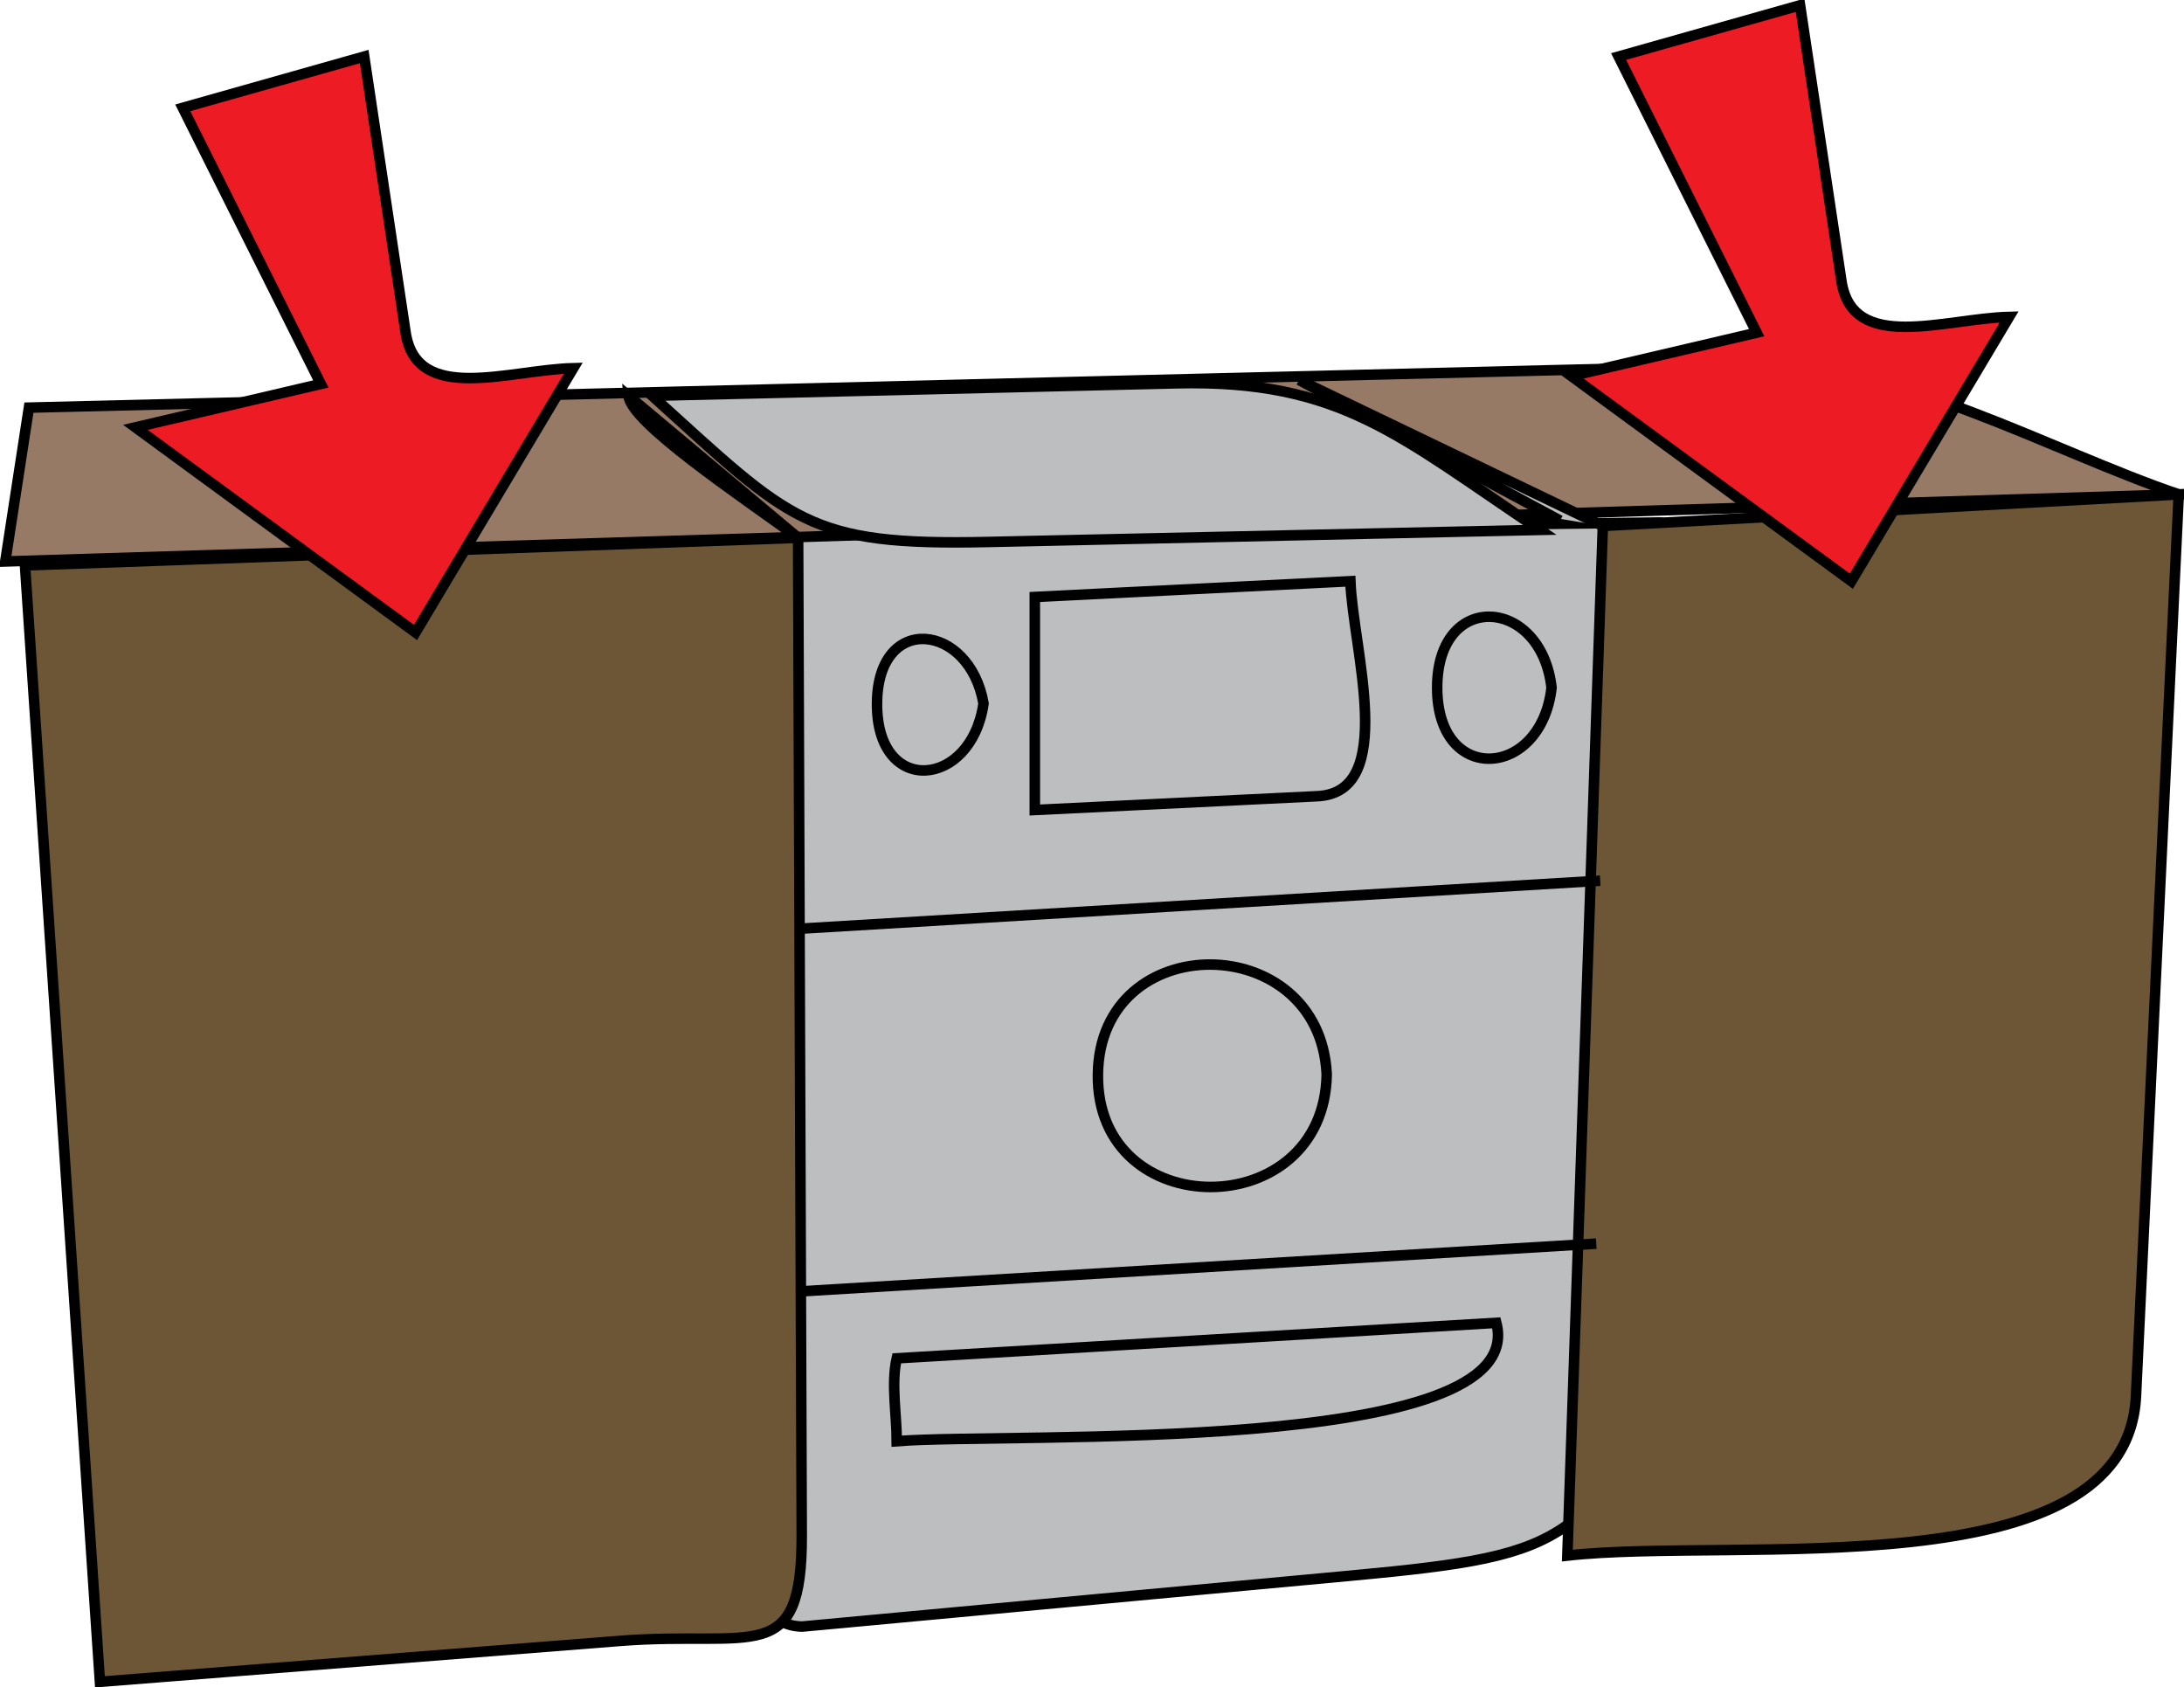 <svg xmlns="http://www.w3.org/2000/svg" xmlns:xlink="http://www.w3.org/1999/xlink" version="1.1" id="Layer_1" x="0px" y="0px" enable-background="new 0 0 822.05 841.89" xml:space="preserve" viewBox="200.42 260.91 415.25 320.75">
<path fill-rule="evenodd" clip-rule="evenodd" fill="#BCBEC0" stroke="#000000" stroke-width="2" stroke-linecap="square" stroke-miterlimit="10" d="  M352.92,570.162c34.835-3.232,69.671-6.464,104.507-9.696c43.687-4.054,42.619-6.326,67.106-44.359  c14.196-22.05,7.562-156.056-8.635-155.857c-40.551,0.499-81.103,0.997-121.654,1.496c-18.272,0.225-53.915-10.118-54.241,11.882  C339.565,403.202,320.261,569.761,352.92,570.162z"/>
<path fill-rule="evenodd" clip-rule="evenodd" fill="#967A66" stroke="#000000" stroke-width="2" stroke-linecap="square" stroke-miterlimit="10" d="  M205.92,338.41c73.974-1.816,147.947-3.633,221.921-5.449c35.634-0.875,71.268-1.75,106.901-2.625  c26.033-0.639,55.479,16.255,79.93,24.574c-137.751,4.25-275.501,8.5-413.252,12.75C202.92,357.91,204.42,348.16,205.92,338.41z"/>
<path fill-rule="evenodd" clip-rule="evenodd" fill="#6C5635" stroke="#000000" stroke-width="2" stroke-linecap="square" stroke-miterlimit="10" d="  M205.17,368.41c49-1.75,98-3.5,147-5.25c0.229,63.186,0.458,126.371,0.687,189.557c0.092,25.391-9.097,18.166-34.548,20.168  c-32.963,2.592-65.926,5.185-98.889,7.777C214.67,509.911,209.92,439.161,205.17,368.41z"/>
<path fill-rule="evenodd" clip-rule="evenodd" fill="#6C5635" stroke="#000000" stroke-width="2" stroke-linecap="square" stroke-miterlimit="10" d="  M505.172,360.91c-2.25,65.251-4.5,130.501-6.75,195.752c32.193-3.603,106.36,6.75,108.12-30.354  c2.71-57.133,5.42-114.266,8.13-171.398C578.172,356.91,541.672,358.91,505.172,360.91z"/>
<path fill-rule="evenodd" clip-rule="evenodd" fill="#BCBEC0" d="M353.67,437.412l150.002-9L353.67,437.412z"/>
<line fill="none" stroke="#000000" stroke-width="2" stroke-linecap="square" stroke-miterlimit="10" x1="353.67" y1="437.412" x2="503.672" y2="428.412"/>
<path fill-rule="evenodd" clip-rule="evenodd" fill="#BCBEC0" d="M352.92,506.412l150.002-9L352.92,506.412z"/>
<line fill="none" stroke="#000000" stroke-width="2" stroke-linecap="square" stroke-miterlimit="10" x1="352.92" y1="506.412" x2="502.922" y2="497.412"/>
<path fill-rule="evenodd" clip-rule="evenodd" fill="#BCBEC0" stroke="#000000" stroke-width="2" stroke-linecap="square" stroke-miterlimit="10" d="  M452.672,465.162c-0.457,28.524-43.86,28.601-43.502,0C409.52,437.191,451.333,437.484,452.672,465.162z"/>
<path fill-rule="evenodd" clip-rule="evenodd" fill="#BCBEC0" stroke="#000000" stroke-width="2" stroke-linecap="square" stroke-miterlimit="10" d="  M370.92,519.162c-1.108,4.834,0,10.76,0,15.75c21.999-1.726,120.604,2.906,114.002-22.5  C446.921,514.662,408.92,516.912,370.92,519.162z"/>
<path fill-rule="evenodd" clip-rule="evenodd" fill="#BCBEC0" stroke="#000000" stroke-width="2" stroke-linecap="square" stroke-miterlimit="10" d="  M397.17,374.41c0,13.5,0,27,0,40.5c17.913-0.874,35.827-1.748,53.74-2.622c15.283-0.745,6.738-28.013,6.262-40.878  C437.171,372.41,417.171,373.41,397.17,374.41z"/>
<path fill-rule="evenodd" clip-rule="evenodd" fill="#BCBEC0" stroke="#000000" stroke-width="2" stroke-linecap="square" stroke-miterlimit="10" d="  M495.422,391.66c-1.962,17.318-21.75,18.658-21.75,0S493.46,374.342,495.422,391.66z"/>
<path fill-rule="evenodd" clip-rule="evenodd" fill="#BCBEC0" stroke="#000000" stroke-width="2" stroke-linecap="square" stroke-miterlimit="10" d="  M387.42,394.66c-2.303,16.111-20.342,17.82-20.25,0C367.26,377.226,384.78,379.396,387.42,394.66z"/>
<path fill-rule="evenodd" clip-rule="evenodd" fill="#BCBEC0" stroke="#000000" stroke-width="2" stroke-linecap="square" stroke-miterlimit="10" d="  M319.92,336.16c10.75,9,21.5,18,32.25,27C340.97,354.993,320.355,341.246,319.92,336.16z"/>
<path fill-rule="evenodd" clip-rule="evenodd" fill="#BCBEC0" d="M496.172,359.41c-16.25-8.75-32.5-17.5-48.75-26.25  c19.25,9.25,38.5,18.5,57.75,27.75C502.172,360.41,499.172,359.91,496.172,359.41z"/>
<path fill="none" stroke="#000000" stroke-width="2" stroke-linecap="square" stroke-miterlimit="10" d="M496.172,359.41  c-16.25-8.75-32.5-17.5-48.75-26.25c19.25,9.25,38.5,18.5,57.75,27.75"/>
<path fill-rule="evenodd" clip-rule="evenodd" fill="#BCBEC0" stroke="#000000" stroke-width="2" stroke-linecap="square" stroke-miterlimit="10" d="  M324.42,336.16c26.496,23.972,29.466,28.544,63.917,27.792c34.945-0.764,69.89-1.528,104.835-2.292  c-26.723-17.815-37.816-28.618-69.038-27.874C390.896,334.577,357.658,335.368,324.42,336.16z"/>
<path fill-rule="evenodd" clip-rule="evenodd" fill="#ED1C24" stroke="#000000" stroke-width="2" stroke-linecap="square" stroke-miterlimit="10" d="  M235.17,281.41c11.5-3.25,23-6.5,34.5-9.75c2.622,17.476,5.243,34.952,7.864,52.428c2.073,13.823,19.652,7.121,31.886,6.822  c-10,16.75-20,33.5-30,50.25c-17.75-13-35.5-26-53.25-39c11.75-2.75,23.5-5.5,35.25-8.25C252.67,316.41,243.92,298.91,235.17,281.41  z"/>
<path fill-rule="evenodd" clip-rule="evenodd" fill="#ED1C24" stroke="#000000" stroke-width="2" stroke-linecap="square" stroke-miterlimit="10" d="  M508.172,271.66c11.5-3.25,23-6.5,34.5-9.75c2.621,17.476,5.243,34.952,7.864,52.428c2.073,13.823,19.651,7.121,31.886,6.822  c-10,16.75-20,33.5-30,50.25c-17.75-13-35.5-26-53.25-39c11.75-2.75,23.5-5.5,35.25-8.25  C525.672,306.66,516.922,289.16,508.172,271.66z"/>
</svg>